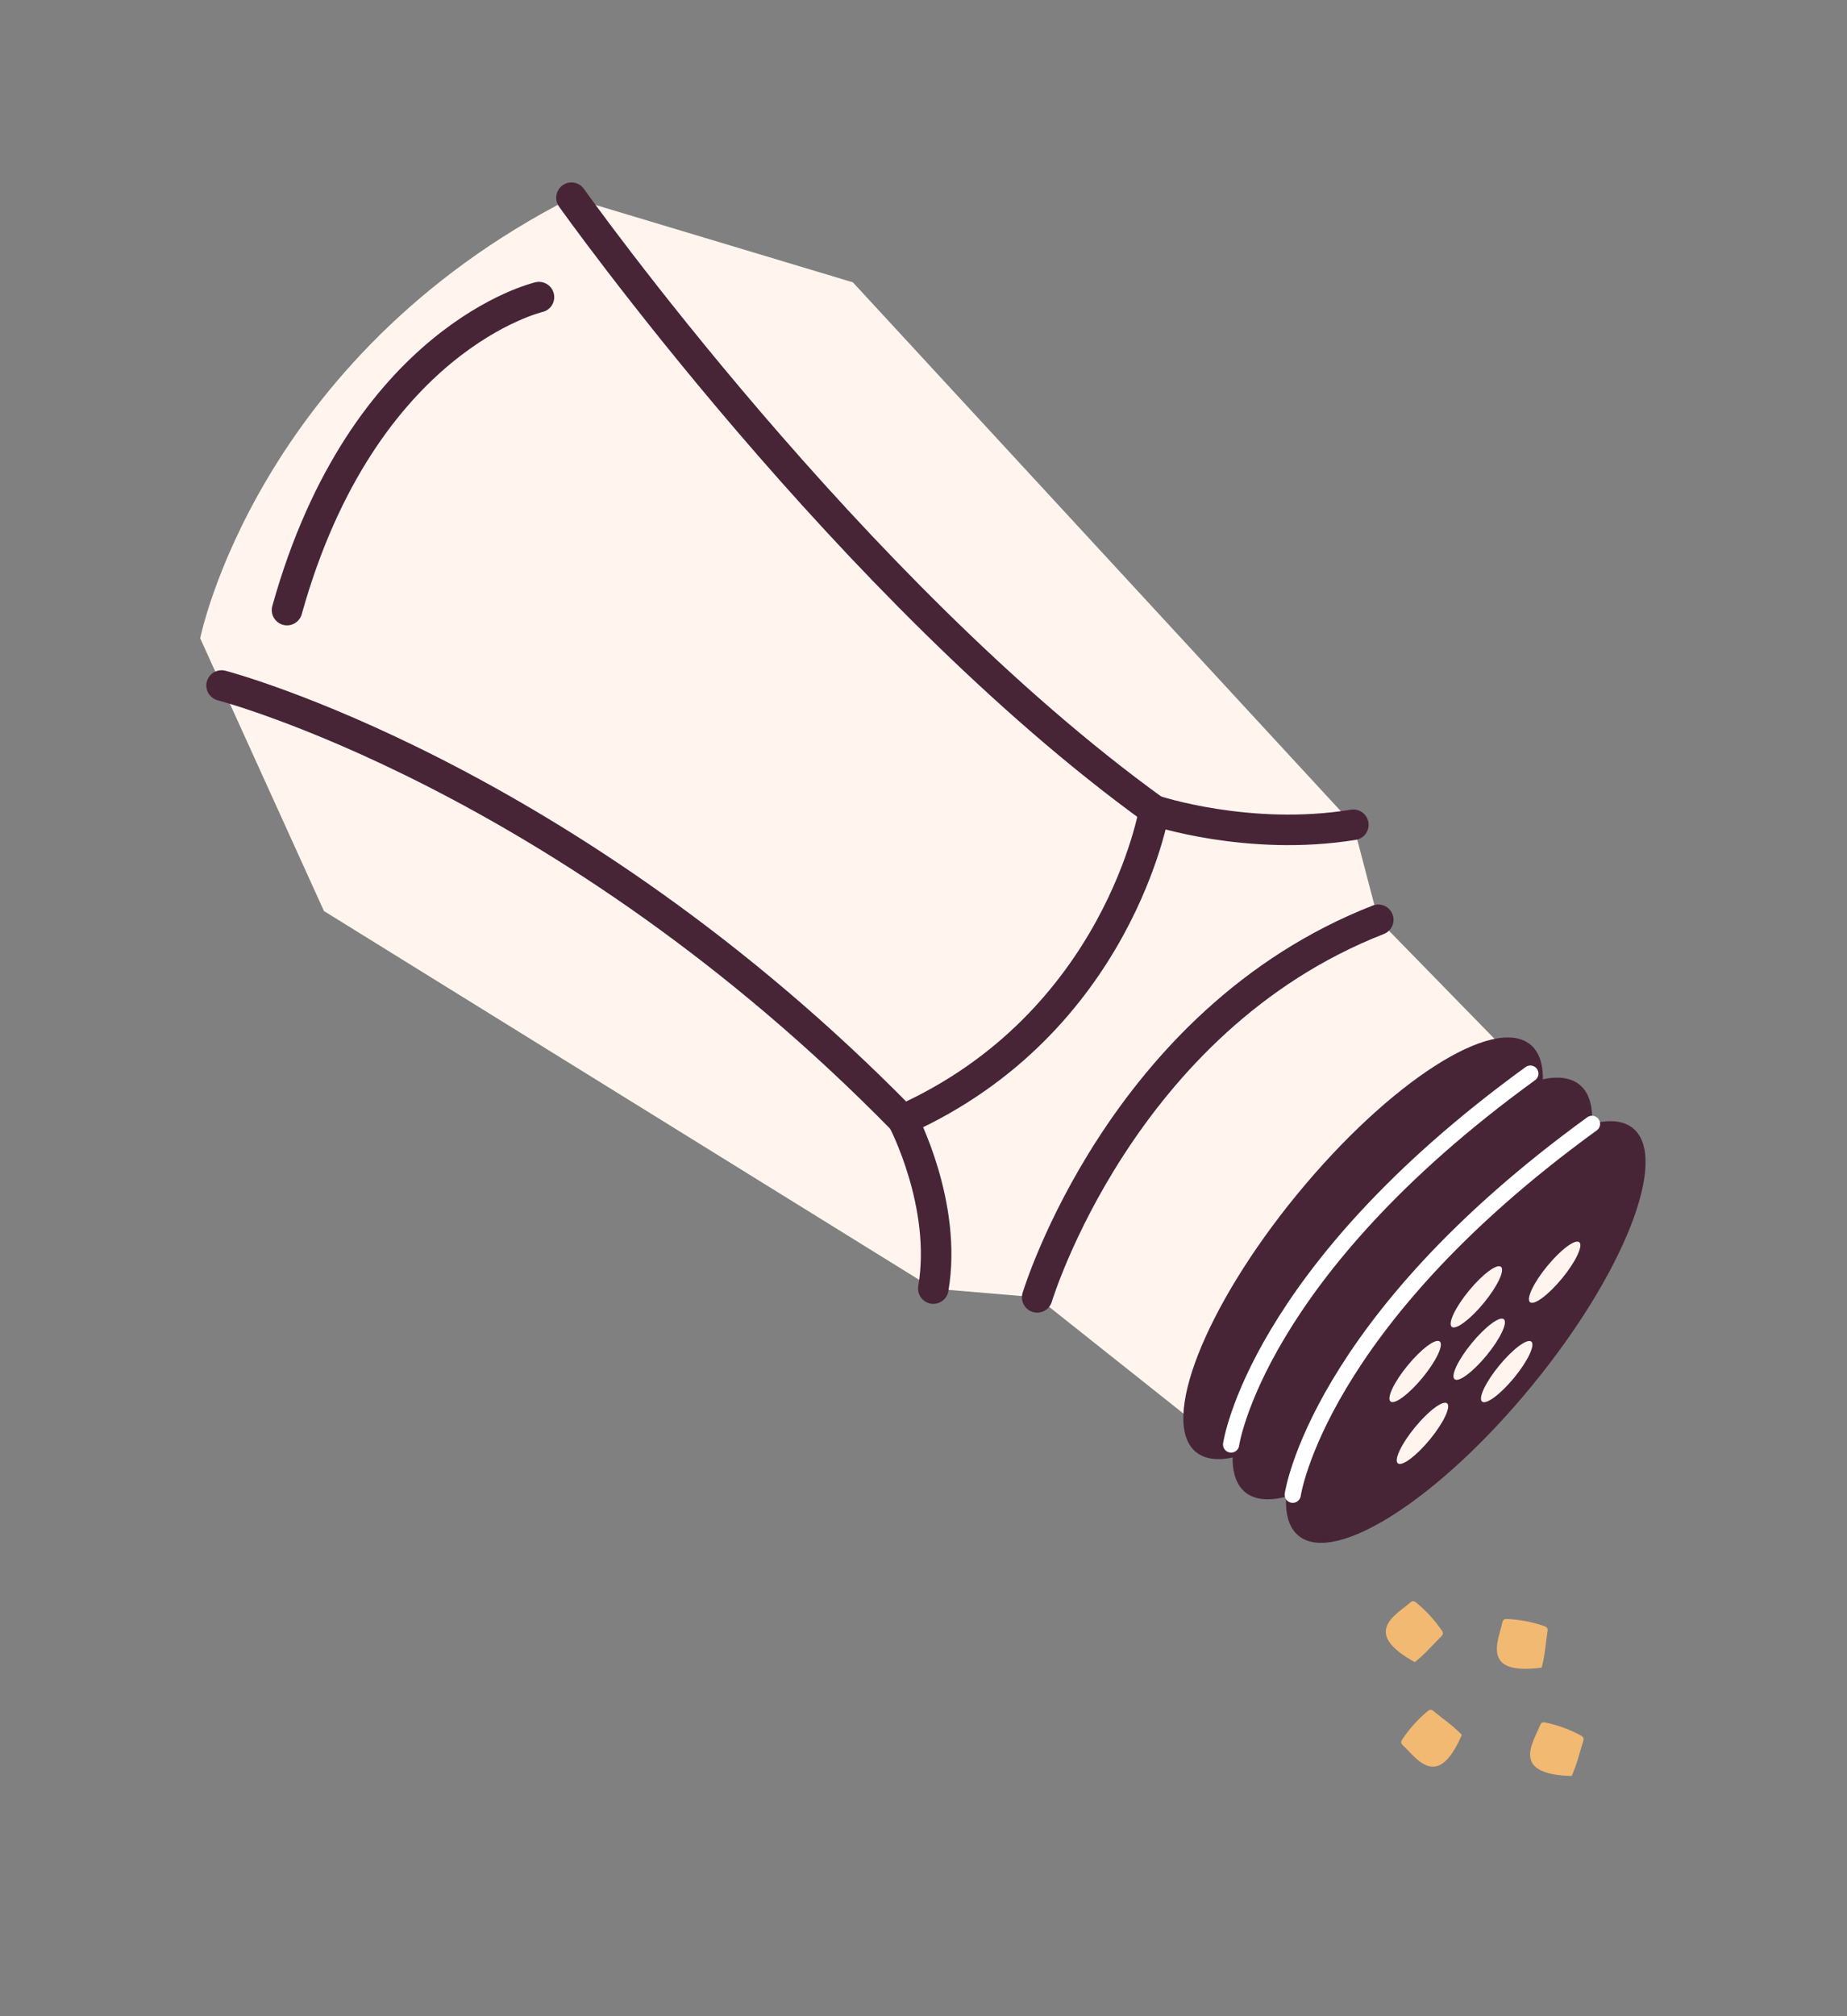 <svg width="242" height="264" viewBox="0 0 242 264" fill="none" xmlns="http://www.w3.org/2000/svg">
<rect x="0" y="0" width="242" height="264" fill="#808080" stroke="none"/>
<g clip-path="url(#clip0_447_2088)">
<path d="M111.747 36.968L177.319 107.995L180.584 120.435L198.362 138.63L159.484 188.604L135.895 169.878L122.287 168.727L42.447 119.292L26.23 83.579C26.23 83.579 33.555 46.925 74.876 25.891L111.747 36.968Z" fill="#FFF5EE"/>
<path d="M29.032 89.761C29.032 89.761 74.004 101.445 118.291 146.635C118.291 146.635 124.163 157.744 122.287 168.727" stroke="#482437" stroke-width="4" stroke-linecap="round" stroke-linejoin="round"/>
<path d="M74.876 25.891C74.876 25.891 111.451 77.394 151.234 106.105C151.234 106.105 163.578 110.236 177.319 107.995" stroke="#482437" stroke-width="4" stroke-linecap="round" stroke-linejoin="round"/>
<path d="M151.234 106.105C151.234 106.105 146.565 133.948 118.291 146.635" stroke="#482437" stroke-width="4" stroke-linecap="round" stroke-linejoin="round"/>
<path d="M70.617 38.906C70.617 38.906 47.571 44.19 37.608 79.884" stroke="#482437" stroke-width="4" stroke-linecap="round" stroke-linejoin="round"/>
<path d="M156.699 190.133C161.479 194.027 175.16 185.237 187.255 170.5C199.351 155.763 205.282 140.66 200.502 136.766C195.722 132.872 182.041 141.662 169.945 156.399C157.85 171.136 151.919 186.239 156.699 190.133Z" fill="#482437"/>
<path d="M213.952 147.729C209.171 143.835 195.487 152.624 183.394 167.362C171.296 182.101 165.368 197.203 170.149 201.097C174.93 204.991 188.614 196.202 200.706 181.464C212.805 166.726 218.732 151.623 213.952 147.729Z" fill="#482437"/>
<path d="M206.958 142.029C202.178 138.135 188.494 146.925 176.401 161.662C164.303 176.401 158.375 191.503 163.156 195.397C167.936 199.292 181.621 190.502 193.713 175.764C205.811 161.026 211.739 145.924 206.958 142.029Z" fill="#482437"/>
<path d="M135.895 169.878C135.895 169.878 146.826 133.629 180.584 120.435" stroke="#482437" stroke-width="4" stroke-linecap="round" stroke-linejoin="round"/>
<path d="M169.378 195.721C169.378 195.721 172.595 173.254 208.588 147.156" stroke="white" stroke-width="2.12" stroke-linecap="round" stroke-linejoin="round"/>
<path d="M161.302 189.142C161.302 189.142 164.519 166.675 200.512 140.577" stroke="white" stroke-width="2.12" stroke-linecap="round" stroke-linejoin="round"/>
<path d="M189.602 183.751C189.063 183.314 187.182 184.716 185.398 186.885C183.615 189.053 182.611 191.174 183.15 191.611C183.689 192.048 185.57 190.646 187.353 188.478C189.137 186.309 190.14 184.189 189.602 183.751Z" fill="#FFF5EE"/>
<path d="M200.638 175.667C200.099 175.229 198.218 176.631 196.435 178.8C194.651 180.968 193.648 183.089 194.186 183.526C194.725 183.964 196.606 182.561 198.39 180.393C200.173 178.225 201.177 176.11 200.638 175.667Z" fill="#FFF5EE"/>
<path d="M188.643 175.654C188.104 175.216 186.223 176.618 184.439 178.787C182.656 180.955 181.652 183.076 182.191 183.513C182.73 183.951 184.611 182.549 186.394 180.38C188.178 178.212 189.182 176.097 188.643 175.654Z" fill="#FFF5EE"/>
<path d="M196.664 165.876C196.126 165.439 194.245 166.841 192.461 169.009C190.677 171.178 189.674 173.298 190.213 173.736C190.751 174.173 192.632 172.771 194.416 170.603C196.2 168.434 197.203 166.314 196.664 165.876Z" fill="#FFF5EE"/>
<path d="M206.922 162.653C206.383 162.215 204.503 163.617 202.719 165.786C200.935 167.954 199.932 170.075 200.47 170.512C201.009 170.95 202.89 169.548 204.674 167.379C206.458 165.211 207.461 163.09 206.922 162.653Z" fill="#FFF5EE"/>
<path d="M197.035 172.737C196.497 172.299 194.616 173.701 192.832 175.87C191.048 178.038 190.044 180.153 190.584 180.596C191.123 181.039 193.003 179.632 194.787 177.463C196.571 175.295 197.574 173.174 197.035 172.737Z" fill="#FFF5EE"/>
<path d="M188.794 214.32C188.91 214.204 189.035 214.071 189.05 213.906C189.065 213.746 188.973 213.594 188.878 213.459C187.953 212.109 186.841 210.894 185.575 209.862C185.456 209.763 185.319 209.661 185.166 209.657C184.99 209.655 184.84 209.774 184.707 209.892C183.574 210.878 181.445 212.09 181.578 213.827C181.707 215.48 184.13 216.961 185.37 217.636C186.603 216.683 187.68 215.422 188.793 214.314L188.794 214.32Z" fill="#F2B973"/>
<path d="M202.75 213.648C202.776 213.487 202.794 213.305 202.709 213.168C202.625 213.032 202.459 212.967 202.306 212.912C200.76 212.38 199.133 212.067 197.5 211.991C197.346 211.981 197.177 211.985 197.052 212.073C196.905 212.175 196.86 212.366 196.824 212.534C196.501 214.004 195.517 216.235 196.669 217.552C197.763 218.802 200.596 218.549 201.993 218.355C202.409 216.862 202.522 215.203 202.75 213.654L202.75 213.648Z" fill="#F2B973"/>
<path d="M187.881 224.089C187.756 223.986 187.612 223.873 187.443 223.877C187.279 223.879 187.139 223.986 187.016 224.091C185.761 225.142 184.657 226.367 183.749 227.727C183.663 227.856 183.573 228.002 183.585 228.152C183.6 228.325 183.736 228.467 183.869 228.586C184.97 229.611 186.384 231.601 188.106 231.294C189.746 231.003 190.986 228.448 191.534 227.154C190.461 226.031 189.097 225.083 187.876 224.095L187.881 224.089Z" fill="#F2B973"/>
<path d="M207.422 228.028C207.471 227.87 207.524 227.7 207.461 227.544C207.397 227.394 207.245 227.305 207.106 227.226C205.662 226.456 204.112 225.886 202.511 225.553C202.36 225.52 202.193 225.495 202.054 225.562C201.893 225.637 201.819 225.821 201.753 225.981C201.201 227.377 199.872 229.429 200.796 230.909C201.677 232.32 204.512 232.517 205.924 232.546C206.577 231.138 206.955 229.521 207.428 228.027L207.422 228.028Z" fill="#F2B973"/>
</g>
<defs>
<clipPath id="clip0_447_2088">
<rect width="238.956" height="214.467" fill="white" transform="translate(213.338 0.67) rotate(83.203)"/>
</clipPath>
</defs>
</svg>

